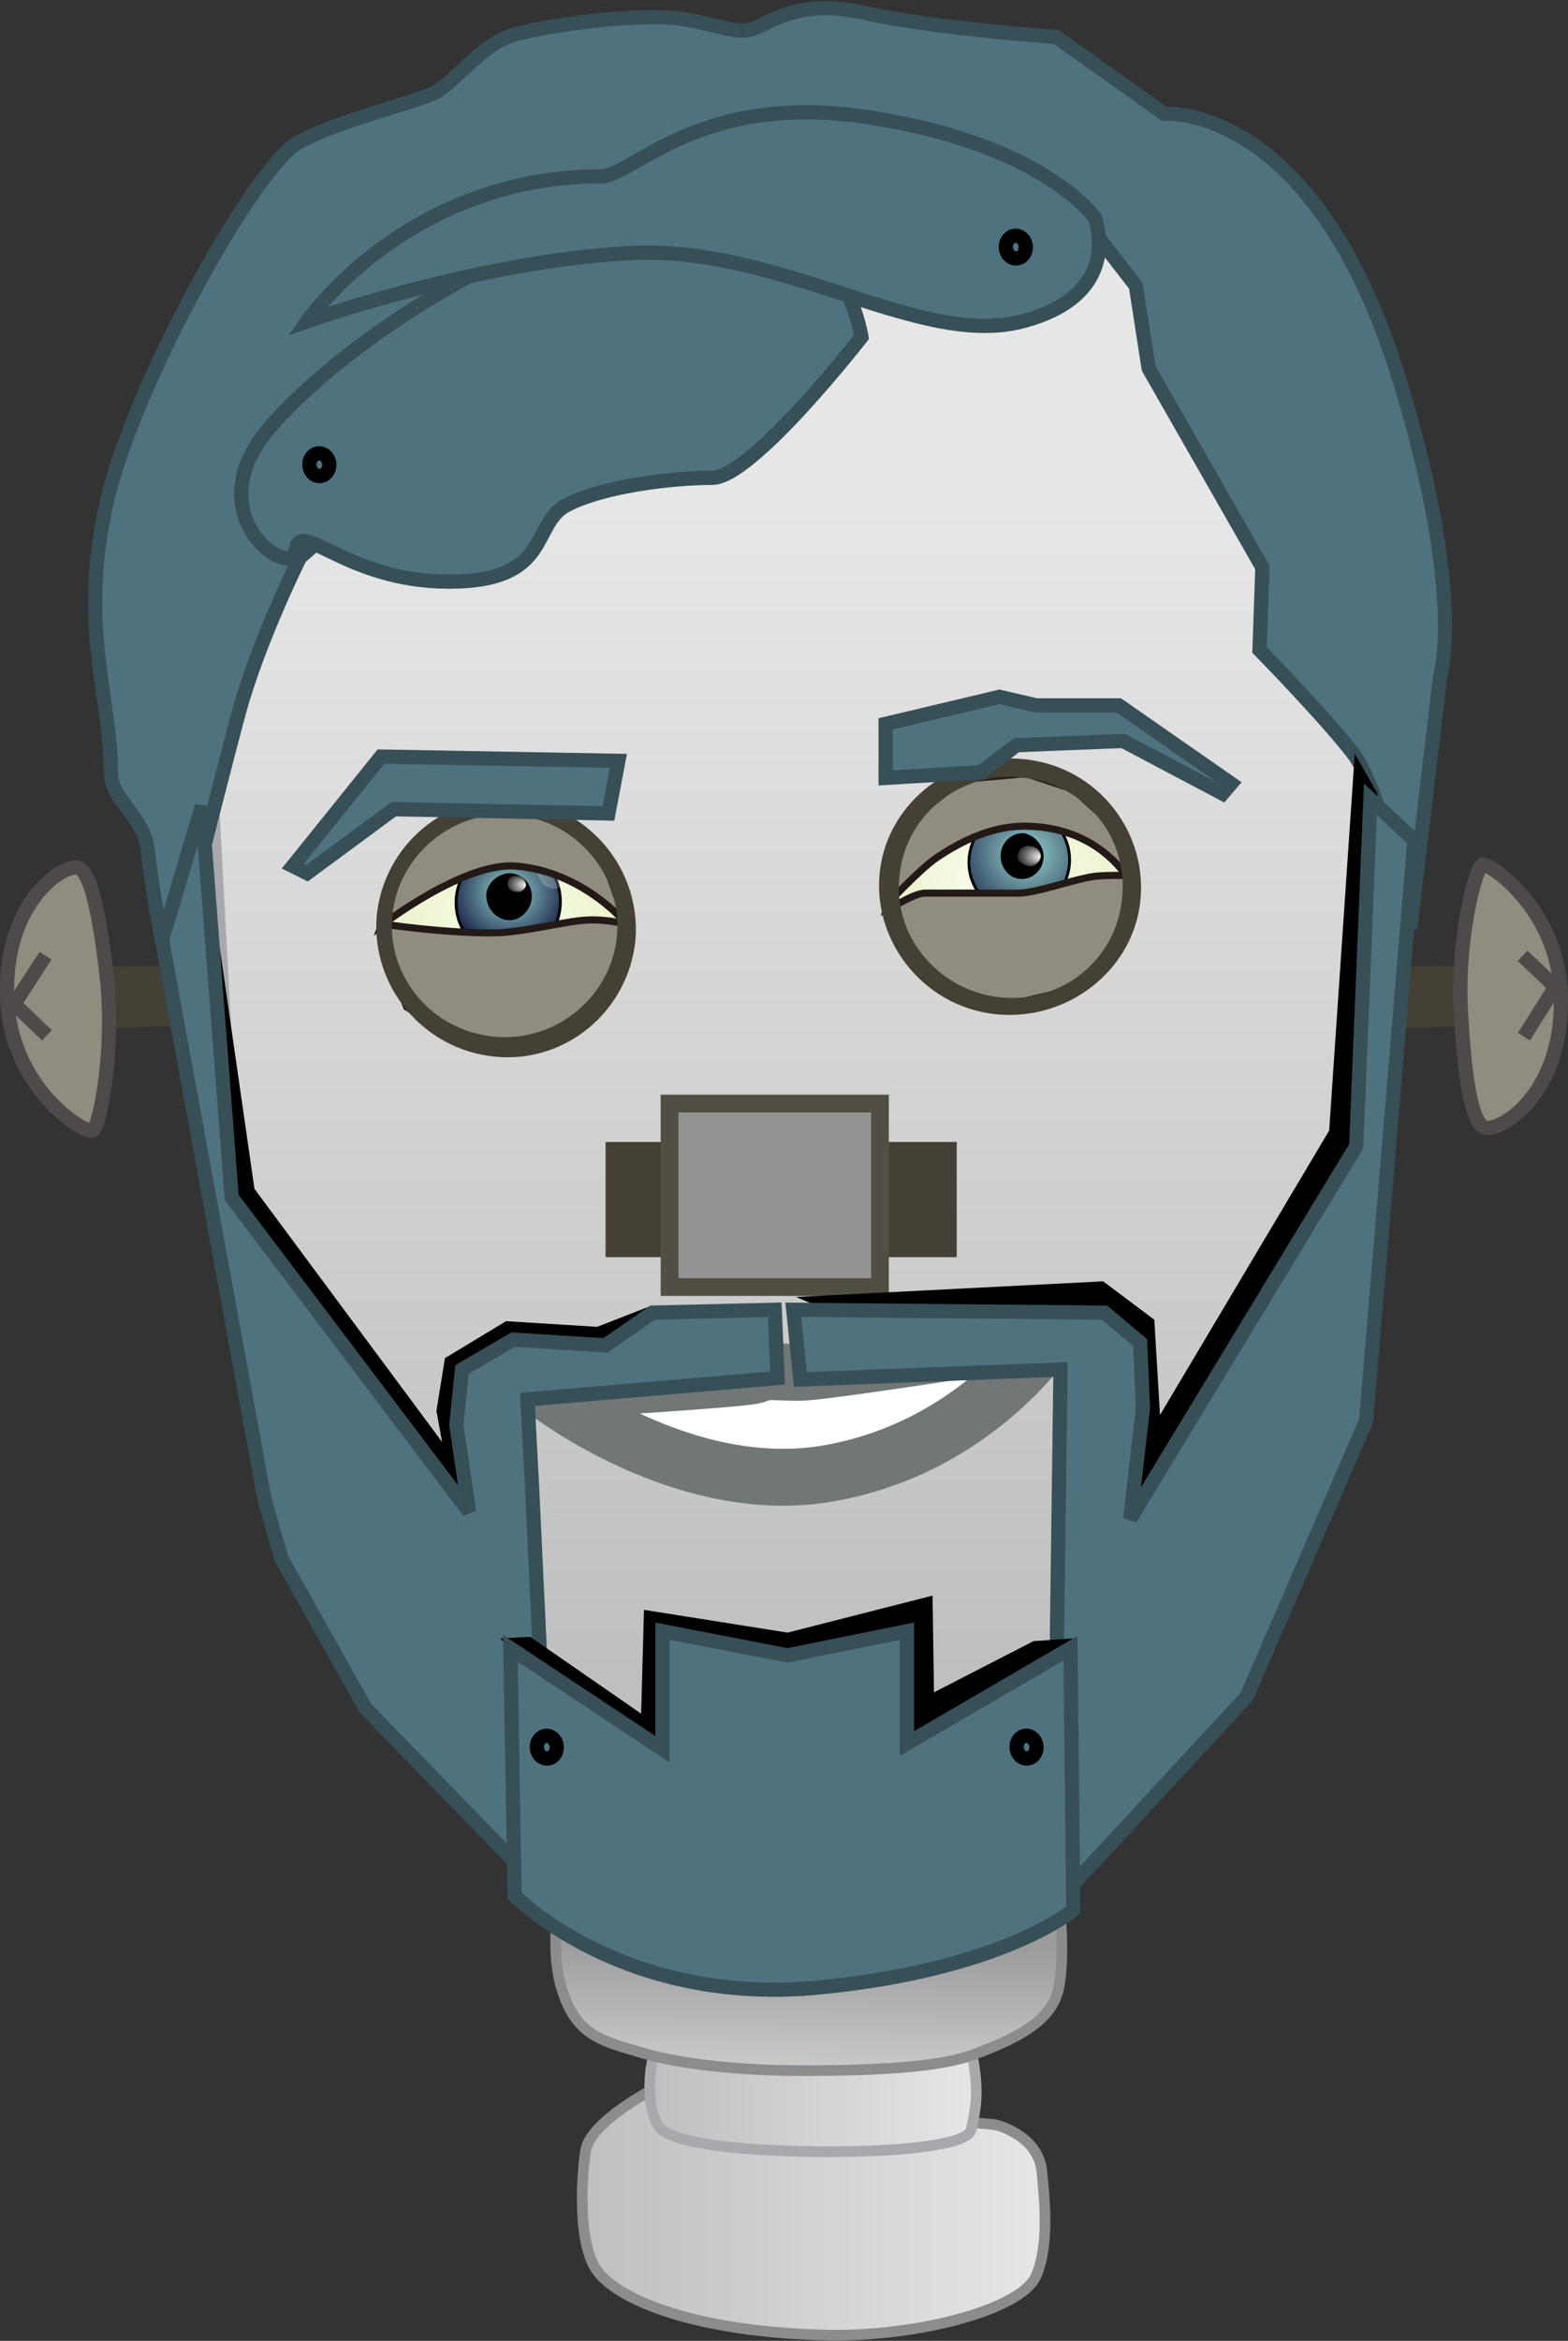 <svg version="1.1"
     xmlns="http://www.w3.org/2000/svg" xmlns:xlink="http://www.w3.org/1999/xlink" xmlns:a="http://ns.adobe.com/AdobeSVGViewerExtensions/3.0/"
     x="0px" y="0px" width="110.3px" height="164.6px" viewBox="0 0 110.3 164.6" enable-background="new 0 0 110.3 164.6"
     xml:space="preserve">
<rect x="0" y="0" width="110.3" height="164.6" fill="#333333" stroke="none"/>
<defs>
</defs>
<linearGradient id="SVGID_1_" gradientUnits="userSpaceOnUse" x1="40.98" y1="155.673" x2="73.528" y2="155.673">
    <stop  offset="0" style="stop-color:#BFBFBF"/>
    <stop  offset="1" style="stop-color:#E6E6E6"/>
</linearGradient>
<path fill="url(#SVGID_1_)" stroke="#8A8C8E" stroke-width="0.75" d="M45.6,147.1c0,0-4.1,2.2-4.4,4.1c-0.3,1.8-0.6,6.8,0.9,8.6
    c1.5,1.9,6.7,4.2,16.2,4.4c6.3,0.1,13.6-1.8,14.6-4.2c1-2.4,0.5-5.9,0.4-7.2c-0.2-2.7-3.3-3.4-3.3-3.4L45.6,147.1z"/>
<linearGradient id="SVGID_2_" gradientUnits="userSpaceOnUse" x1="45.67" y1="145.821" x2="68.668" y2="145.821">
    <stop  offset="0" style="stop-color:#BFBFBF"/>
    <stop  offset="1" style="stop-color:#E6E6E6"/>
</linearGradient>
<path fill="url(#SVGID_2_)" stroke="#A7A9AC" stroke-width="0.75" d="M48.8,140.4c0,0-1.9,1.9-2.6,3.5c-0.7,1.6-0.7,4.8,0.3,5.8
    c1.1,1.1,6.3,1.6,11.8,1.6c5.3,0,9.7-0.5,10-1.5c0.4-1.7,0.5-2.7,0.2-4.7c-0.3-1.7-4.3-3.5-5.3-3.8
    C62.1,140.9,48.8,140.4,48.8,140.4z"/>
<linearGradient id="SVGID_3_" gradientUnits="userSpaceOnUse" x1="56.805" y1="136.774" x2="56.522" y2="150.733">
    <stop  offset="0" style="stop-color:#9C9C9C"/>
    <stop  offset="1" style="stop-color:#E6E6E6"/>
</linearGradient>
<path fill="url(#SVGID_3_)" stroke="#8A8C8E" stroke-width="0.75" d="M39.5,132.3c0,0-1,4.7,0.1,7.8c1,3,2.7,3.4,5.4,4.2
    c2.6,0.8,6.7,1.3,11.5,1.3c5.7,0,9.7-0.3,11.9-1.1c3.3-1.2,5.4-2.4,6-4.4c0.6-2.1,0.3-8.3-1-9.8c-1.3-1.5-20.1,4.3-20.1,4.3
    L39.5,132.3z"/>
<path fill="#444035" d="M13.2,67.9c0,0,0.8,0.6,0.8,2.2c0,1.3-1,2-1,2l-7.2,0.3l-0.3-4.4L13.2,67.9z"/>
<path fill="#444035" d="M104,67.9c0,0,0.8,0.6,0.8,2.2c0,1.3-1,2-1,2l-7.2,0.3l-0.3-4.4L104,67.9z"/>
<linearGradient id="SVGID_4_" gradientUnits="userSpaceOnUse" x1="55.173" y1="117.711" x2="55.173" y2="35.662">
    <stop  offset="0" style="stop-color:#BFBFBF"/>
    <stop  offset="1" style="stop-color:#E6E6E6"/>
</linearGradient>
<polygon fill="url(#SVGID_4_)" stroke="#A7A9AC" points="96.2,53.8 95.4,92.3 69.1,127.8 31.7,119.5 17,95.3 14.1,41.4 26.8,28.2 
    68.6,12.9 83.2,15.2 "/>
<radialGradient id="SVGID_5_" cx="-45.709" cy="112.343" r="7.192" gradientTransform="matrix(1.158 0.105 -9.940000e-02 1.094 99.813 -52.982)" gradientUnits="userSpaceOnUse">
    <stop  offset="0" style="stop-color:#F7FFE7"/>
    <stop  offset="0.976" style="stop-color:#EAF2CE"/>
</radialGradient>
<path fill="url(#SVGID_5_)" d="M27.4,64.3c-0.4,4.3,3,8.2,7.6,8.6c4.6,0.4,8.7-2.8,9-7.1c0.4-4.3-3-8.2-7.6-8.6
    C31.8,56.8,27.8,60,27.4,64.3z"/>
<radialGradient id="SVGID_6_" cx="-45.811" cy="110.206" r="4.019" gradientTransform="matrix(1.158 0.105 -9.940000e-02 1.094 99.813 -52.982)" gradientUnits="userSpaceOnUse">
    <stop  offset="0" style="stop-color:#98D6CF"/>
    <stop  offset="1" style="stop-color:#0D133D"/>
</radialGradient>
<path fill="url(#SVGID_6_)" stroke="#000000" stroke-width="0.2" d="M39.4,63.8c-0.2,2.1-2,3.7-4,3.5c-2-0.2-3.5-2.1-3.3-4.2
    c0.2-2.1,2-3.7,4-3.5C38.1,59.8,39.6,61.6,39.4,63.8z"/>
<path d="M37.4,63.2c-0.1,0.9-0.9,1.6-1.7,1.5c-0.9-0.1-1.5-0.9-1.5-1.8c0.1-0.9,0.9-1.5,1.7-1.5C36.9,61.5,37.5,62.3,37.4,63.2z"/>
<path fill="#918C80" stroke="#231A18" stroke-width="0.5" d="M27.1,65c0,0,4,0.6,7.5,0.6c2.1,0,5-0.8,6.6-0.9
    c1.5-0.1,2.9,0.3,2.9,0.3l-0.6,3.5l-2.9,3.6l-5.9,1.6l-2.5-0.6l-3.6-2.3L27,66.6L27.1,65z"/>
<radialGradient id="SVGID_7_" cx="-45.377" cy="109.632" r="0.563" fx="-44.815" fy="109.628" gradientTransform="matrix(1.158 0.105 -9.940000e-02 1.094 99.813 -52.982)" gradientUnits="userSpaceOnUse">
    <stop  offset="0" style="stop-color:#FFFFFF"/>
    <stop  offset="1" style="stop-color:#FFFFFF;stop-opacity:0.21"/>
</radialGradient>
<path fill="url(#SVGID_7_)" d="M37,62.2c0,0.3-0.3,0.6-0.7,0.5c-0.4,0-0.6-0.3-0.6-0.6c0-0.3,0.3-0.6,0.7-0.5
    C36.7,61.6,37,61.9,37,62.2z"/>
<radialGradient id="SVGID_8_" cx="187.717" cy="-21.387" r="0.564" fx="188.281" fy="-21.391" gradientTransform="matrix(2.323 0.211 -0.266 2.923 -402.772 83.866)" gradientUnits="userSpaceOnUse">
    <stop  offset="0" style="stop-color:#FFFFFF"/>
    <stop  offset="1" style="stop-color:#FFFFFF;stop-opacity:0.21"/>
</radialGradient>
<path fill="url(#SVGID_8_)" d="M40.3,61c-0.1,0.9-0.7,1.5-1.4,1.5c-0.7-0.1-1.2-0.8-1.2-1.7c0.1-0.9,0.7-1.5,1.4-1.5
    C39.8,59.4,40.4,60.2,40.3,61z"/>
<path fill="#918C80" stroke="#231A18" stroke-width="0.5" d="M44.1,65c0,0-3-3.7-7.8-4.1c-3.7-0.3-9.5,4.2-9.5,4.2l1.6-4.7l3.7-3.3
    l4.5-0.6l3.2,1.2l2.3,1.7L44.1,65z"/>
<path fill="#444035" d="M44.7,66.1c-0.5,5-4.9,8.7-9.9,8.2c-5-0.5-8.7-4.9-8.3-9.9c0.5-5,4.9-8.7,9.9-8.2
    C41.4,56.7,45.1,61.1,44.7,66.1z M36.2,57.3c-4.3-0.4-8.2,2.8-8.6,7.1c-0.4,4.3,2.8,8.1,7.2,8.5c4.3,0.4,8.2-2.8,8.6-7.1
    C43.8,61.6,40.6,57.7,36.2,57.3z"/>
<radialGradient id="SVGID_9_" cx="-10.298" cy="147.014" r="7.138" gradientTransform="matrix(1.184 0.152 -0.151 1.157 106.001 -106.172)" gradientUnits="userSpaceOnUse">
    <stop  offset="0" style="stop-color:#F7FFE7"/>
    <stop  offset="0.976" style="stop-color:#EAF2CE"/>
</radialGradient>
<path fill="url(#SVGID_9_)" d="M63.1,61.3c-0.6,4.6,2.7,8.7,7.4,9.3c4.7,0.6,8.9-2.6,9.5-7.2c0.6-4.6-2.7-8.7-7.4-9.3
    C68,53.5,63.7,56.7,63.1,61.3z"/>
<radialGradient id="SVGID_10_" cx="336.839" cy="-53.069" r="0.603" fx="337.442" fy="-53.074" gradientTransform="matrix(6.386 0.819 -0.8 6.119 -2124.602 110.758)" gradientUnits="userSpaceOnUse">
    <stop  offset="0" style="stop-color:#FFFFFF"/>
    <stop  offset="1" style="stop-color:#FFFFFF;stop-opacity:0.21"/>
</radialGradient>
<path fill="url(#SVGID_10_)" d="M72.5,62.1c-0.3,2-2.2,3.3-4.3,3.1c-2.1-0.3-3.6-2.1-3.4-4c0.3-2,2.2-3.3,4.3-3
    C71.2,58.4,72.8,60.2,72.5,62.1z"/>
<radialGradient id="SVGID_11_" cx="-17.194" cy="133.165" r="4.767" gradientTransform="matrix(1.317 0.169 -0.16 1.224 116.21 -100.077)" gradientUnits="userSpaceOnUse">
    <stop  offset="0" style="stop-color:#98D6CF"/>
    <stop  offset="1" style="stop-color:#0D133D"/>
</radialGradient>
<path fill="url(#SVGID_11_)" stroke="#000000" stroke-width="0.2" d="M75.2,61c-0.3,2-2,3.4-4,3.2c-1.9-0.2-3.3-2.1-3-4.1
    c0.3-2,2-3.4,4-3.2C74.1,57.1,75.5,59,75.2,61z"/>
<path d="M73.4,60.4c-0.1,0.9-0.9,1.5-1.7,1.4c-0.8-0.1-1.4-0.9-1.3-1.8c0.1-0.9,0.9-1.5,1.7-1.4C72.9,58.8,73.5,59.6,73.4,60.4z"/>
<path fill="#918C80" stroke="#231A18" stroke-width="0.5" d="M62.8,63.8c0,0,1.5-1,2.3-1c2,0,4.7,0,6.6,0c1.2,0,4.2-1.1,5.5-1.2
    c1.4-0.1,2.5,0,2.5,0l-1,4.7l-3.3,3.3l-4.6,1.1l-4.5-1.4L63,66L62.8,63.8z"/>
<path fill="#918C80" stroke="#231A18" stroke-width="0.5" d="M80,62.9c0,0-1.8-4.6-7.6-4.8c-2.5-0.1-4.7,1-6.5,2.2
    c-1.3,0.9-3.5,3.3-3.5,3.3l1.2-5.6l4.1-3.2l4.5-0.4l3.3,1.1l3.1,2.8L80,62.9z"/>
<path fill="#444035" d="M80.2,63.5c-0.6,4.9-5.3,8.4-10.3,7.8c-5-0.6-8.6-5.2-8-10.1c0.6-4.9,5.3-8.4,10.3-7.8
    C77.3,54,80.8,58.6,80.2,63.5z M72.1,54.7c-4.3-0.6-8.3,2.4-8.8,6.7c-0.6,4.2,2.5,8.1,6.8,8.7c4.3,0.6,8.3-2.4,8.8-6.7
    C79.5,59.1,76.5,55.2,72.1,54.7z"/>
<radialGradient id="SVGID_12_" cx="-17.008" cy="133.277" r="0.604" fx="-16.404" fy="133.273" gradientTransform="matrix(1.317 0.169 -0.16 1.224 116.21 -100.077)" gradientUnits="userSpaceOnUse">
    <stop  offset="0" style="stop-color:#FFFFFF"/>
    <stop  offset="1" style="stop-color:#FFFFFF;stop-opacity:0.21"/>
</radialGradient>
<path fill="url(#SVGID_12_)" d="M73.2,60.3c-0.1,0.4-0.5,0.7-0.9,0.6c-0.4-0.1-0.8-0.4-0.7-0.8c0.1-0.4,0.4-0.7,0.9-0.6
    C72.9,59.5,73.3,59.9,73.2,60.3z"/>
<polygon fill="#4F727F" stroke="#374F56" points="43.5,53.5 26.8,53.2 20.6,60.9 21.6,61.4 27.7,56.9 42.8,57.2 "/>
<polygon fill="#4F727F" stroke="#374F56" points="62.3,50.9 62.3,54.7 69,54.3 71.5,52.4 79,52.1 86,55.8 86.6,55.1 78.7,49.6 
    72.9,49.6 70.3,49 "/>
<polygon fill="none" stroke="#000000" points="36.1,97.4 36.2,124.3 74.9,126.8 76.3,94 57.6,101.6 "/>
<rect x="42.6" y="80.3" fill="#444035" width="9.8" height="8.1"/>
<rect x="57.5" y="80.3" fill="#444035" width="9.8" height="8.1"/>
<rect x="47.1" y="77.6" fill="#939393" stroke="#514E44" stroke-width="1.25" width="14.8" height="12.9"/>
<path fill="#4F727F" stroke="#374F56" d="M77.5,17c0,0-16,1.9-28.4,5.1c-12.4,3.2-28,17.1-28,17.1s-2.9,5.8-4.3,10.9
    c-1.4,5.2-4.8,18.8-4.8,18.8S11,65,10.4,59.8c-0.3-2.5-2.6-3.5-2.6-5.5c0-5.2-2.2-10.1-0.4-18.5C9.1,27.5,17.9,11.7,21,10
    c3.2-1.7,8.4-2.8,9.8-3.6c1.4-0.9,3.2-3.4,5.5-4c2.3-0.6,6.6-1.2,9.8-1.2c3.2,0,5.2,1.2,6.6,0.9c1.4-0.3,3.2-2.3,8.1-1.2
    C65.7,2,74.3,2.6,74.3,2.6L81.9,8c0,0,10.6-0.9,16.6,18.9c4.6,15.1,2.8,20.7,2.8,20.7l-2.1,17.7c0,0-2-9.7-4-12.3
    c-2-2.6-6.6-7.3-6.6-7.3l0.2-5.8l-8-14l-0.9-5.8L77.5,17z"/>
<path fill="#4F727F" stroke="#374F56" d="M60.6,23.7c0,0-7.7,9.9-10.5,9.9c-2.9,0-7.7,0.6-10.2,1.9c-2.6,1.3-1,5.4-8.3,5.4
    c-7.3,0-10.5-4.5-10.8-2.2c-0.3,2.2-7.3-2.6-1.6-8.9c5.7-6.4,18.8-14.7,29.3-15.6C59,13.2,60.6,23.7,60.6,23.7z"/>
<path fill="#4F727F" stroke="#374F56" d="M77,15.3c0,0,2.2,5.4-5.1,7.3c-7.3,1.9-16.9-5.4-27.7-4.8c-10.8,0.6-22.6,4.8-22.6,4.8
    s7-10.2,20.7-10.2c2.2,0,7-6.1,19.1-4.1C73.5,10.2,77,15.3,77,15.3z"/>
<ellipse transform="matrix(-0.998 6.023398e-02 -6.023398e-02 -0.998 143.757 30.341)" fill="none" stroke="#000000" cx="71.4" cy="17.3" rx="0.7" ry="0.8"/>
<ellipse transform="matrix(-0.998 5.995648e-02 -5.995648e-02 -0.998 46.78 63.968)" fill="none" stroke="#000000" cx="22.4" cy="32.7" rx="0.7" ry="0.8"/>
<path d="M14.7,61.4l3.2,22.2l13.2,17.8l-0.4-2.2l0.6-3.7l4.3-2.6l6.4,0.4l3.6-1.4l7.1,2.2l-14.2,2.1l-3.4,2.1l-0.9,11.8l-11.8-3.2
    c0,0-7.5-23.4-7.5-24.3c0-0.9-1.7-17.9-1.7-17.9L14.7,61.4z"/>
<path fill="#FFFFFF" stroke="#717677" stroke-width="4" d="M38.4,97.8c0,0,9.7,7.6,19.9,5.8c10.3-1.8,15.4-9.6,15.4-9.6
    s-15.6,2.5-17.5,2.5c-1.9,0-2.1-0.2-3.1,0.2C52.1,97,38.4,97.8,38.4,97.8z"/>
<polygon fill="#4F727F" stroke="#374F56" points="54.5,92.1 45.9,92.3 42.6,94.6 36.1,94.2 32.5,96.3 32.1,100.2 33,106.3 
    16.3,84.2 14.2,56.7 11.4,66.1 18.6,105.4 19.8,109.6 25.7,120.1 38.8,133.6 37.4,104 37.1,98.4 54.7,96.9 "/>
<polygon points="96.9,55.8 95.3,53 93.5,79.5 81.6,99.5 81.2,92.8 77.6,90.1 56,91.2 61.4,93.5 78.3,95.5 79.6,114.3 95.4,92.3 
    96.9,74.4 "/>
<polygon fill="#4F727F" stroke="#374F56" points="55.8,92.1 56.3,97 74.6,96.3 74.1,134 87.7,119.3 96.1,99.9 99.5,59.1 96.4,56.2 
    95.4,80.6 79.5,106.8 80.4,99 80.2,94.4 77.7,92.3 "/>
<polygon points="35.2,115.2 37.3,115.1 45.1,120.5 45.3,113.2 55.4,114.8 65.6,112.2 65.7,119 72.7,115.4 75.6,115.2 72.9,123.4 
    59.2,131 43.8,125.7 "/>
<path fill="#4F727F" stroke="#374F56" d="M75.3,115.9l-11.5,6.7l0-7.9l-8.4,1.7l-8.8-1.7v8.3l-10.7-7.1l0.3,17.4
    c0,0,7.4,7.6,20.9,6.5c13.4-1.2,18.4-5.5,18.4-5.5L75.3,115.9z"/>
<ellipse transform="matrix(-0.998 5.999766e-02 -5.999766e-02 -0.998 151.541 241.181)" fill="none" stroke="#000000" cx="72.1" cy="122.9" rx="0.7" ry="0.8"/>
<ellipse transform="matrix(-0.998 5.996077e-02 -5.996077e-02 -0.998 84.256 243.203)" fill="none" stroke="#000000" cx="38.5" cy="122.9" rx="0.7" ry="0.8"/>
<path fill="#918C80" stroke="#4F4A4A" d="M104.5,79.3c1.2,0.2,5.3-2.4,5.3-8.8c0.1-6.4-5-9.8-5.5-9.7c-0.5,0.1-1.9,5.5-1.5,10.8
    C103.1,76.9,103.7,79.1,104.5,79.3z"/>
<path fill="#918C80" stroke="#4F4A4A" d="M5.4,61c-1.2-0.1-5.1,2.6-4.9,9.1c0.2,6.4,5.4,9.6,6,9.4c0.5-0.2,1.6-5.6,1-10.9
    C6.9,63.3,6.2,61.1,5.4,61z"/>
<polyline fill="none" stroke="#4F4A4A" points="3.2,67.2 1,70.6 3.3,72.8 "/>
<polyline fill="none" stroke="#4F4A4A" points="107.2,72.9 109.4,69.4 107.1,67.2 "/>
</svg>
